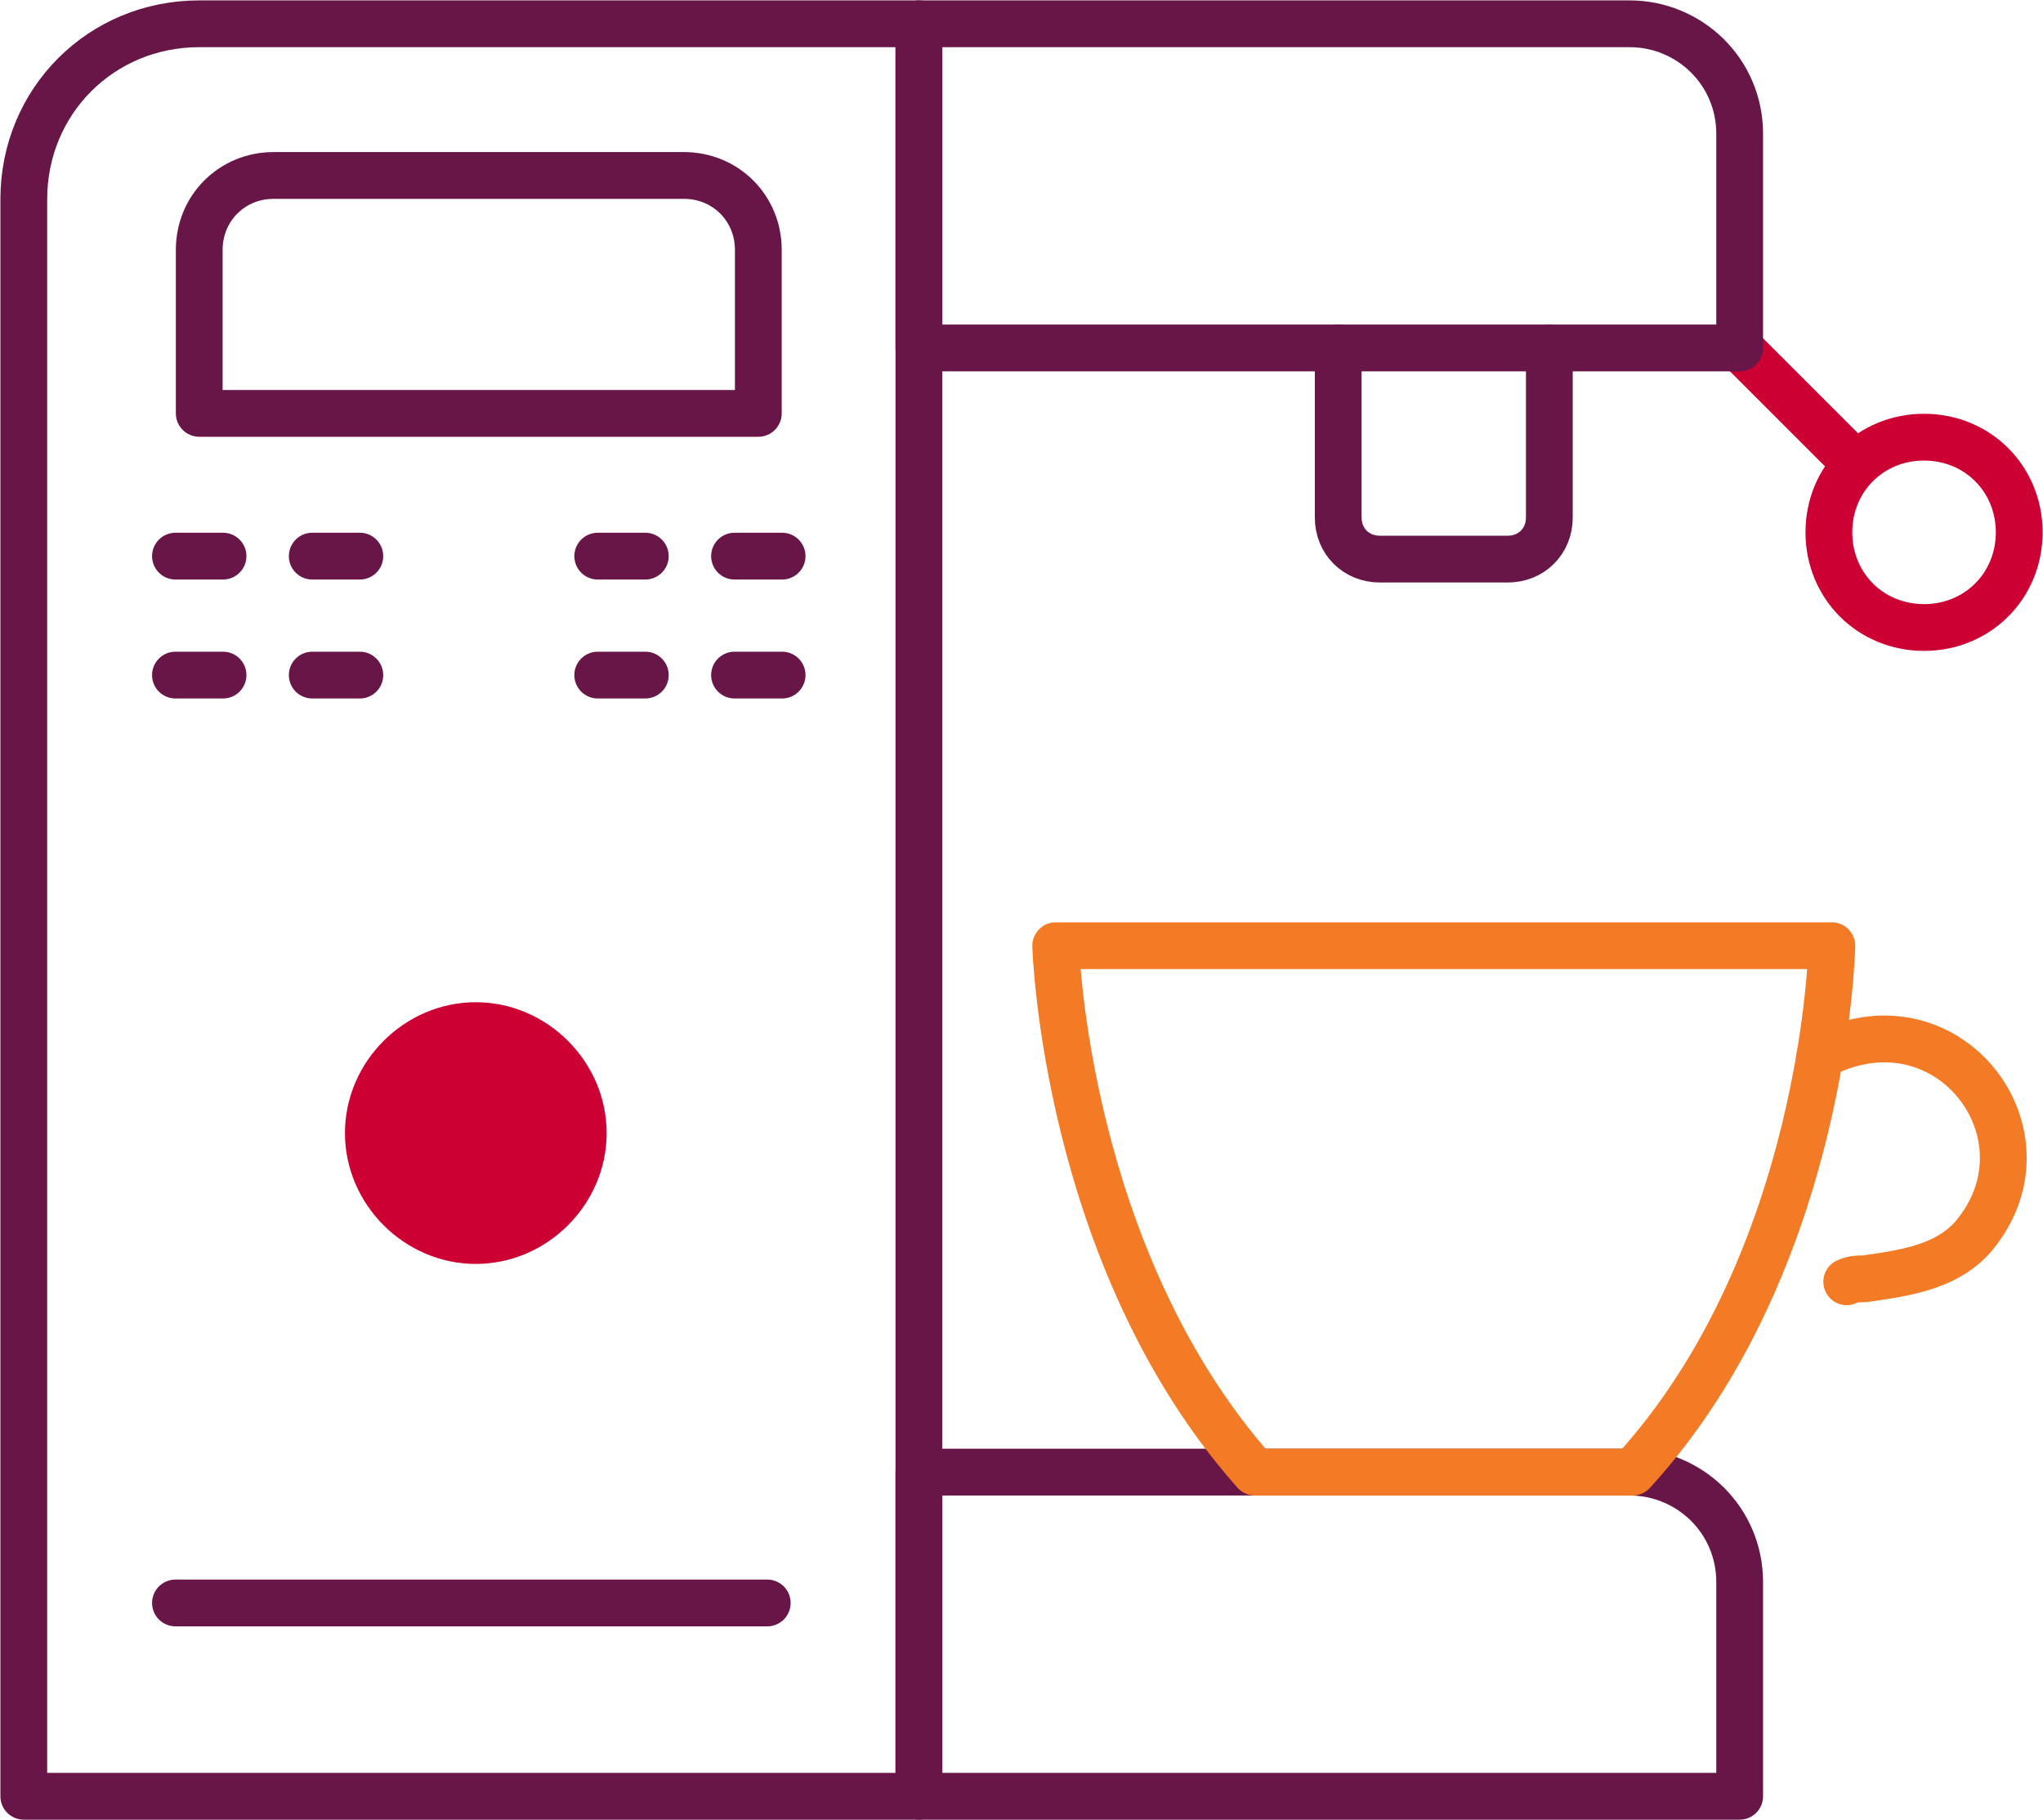 <?xml version="1.0" encoding="utf-8"?>
<!-- Generator: Adobe Illustrator 25.1.0, SVG Export Plug-In . SVG Version: 6.00 Build 0)  -->
<svg version="1.1" id="Layer_1" xmlns="http://www.w3.org/2000/svg" xmlns:xlink="http://www.w3.org/1999/xlink" x="0px" y="0px"
	 viewBox="0 0 68.7 61.2" style="enable-background:new 0 0 68.7 61.2;" xml:space="preserve">
<style type="text/css">
	.st0{fill:none;stroke:#CC0033;stroke-width:1.573;stroke-linecap:round;stroke-linejoin:round;stroke-miterlimit:10;}
	.st1{fill:#CC0033;}
	.st2{fill:none;stroke:#681648;stroke-width:1.573;stroke-linecap:round;stroke-linejoin:round;stroke-miterlimit:10;}
	.st3{fill:none;stroke:#F47B26;stroke-width:1.573;stroke-linecap:round;stroke-linejoin:round;stroke-miterlimit:10;}
</style>
<g id="coffee_machine_2_">
	<line id="XMLID_220_" class="st0" x1="58.5" y1="11.7" x2="62.4" y2="15.6"/>
	<path id="XMLID_67_" class="st1" d="M20.4,38.1c0,2.4-2,4.4-4.4,4.4s-4.4-2-4.4-4.4c0-2.4,2-4.4,4.4-4.4S20.4,35.7,20.4,38.1z"/>
	<path id="XMLID_66_" class="st2" d="M23,5.9H9.2C7.8,5.9,6.7,7,6.7,8.4v5.5h18.8V8.4C25.5,7,24.4,5.9,23,5.9z"/>
	<g id="XMLID_229_">
		<line id="XMLID_61_" class="st2" x1="5.9" y1="18.7" x2="7.5" y2="18.7"/>
		<line id="XMLID_55_" class="st2" x1="10.5" y1="18.7" x2="12.1" y2="18.7"/>
		<line id="XMLID_50_" class="st2" x1="5.9" y1="22.7" x2="7.5" y2="22.7"/>
		<line id="XMLID_45_" class="st2" x1="10.5" y1="22.7" x2="12.1" y2="22.7"/>
	</g>
	<g id="XMLID_224_">
		<line id="XMLID_228_" class="st2" x1="20.1" y1="18.7" x2="21.7" y2="18.7"/>
		<line id="XMLID_227_" class="st2" x1="24.7" y1="18.7" x2="26.3" y2="18.7"/>
		<line id="XMLID_226_" class="st2" x1="20.1" y1="22.7" x2="21.7" y2="22.7"/>
		<line id="XMLID_225_" class="st2" x1="24.7" y1="22.7" x2="26.3" y2="22.7"/>
	</g>
	<path id="XMLID_223_" class="st2" d="M30.9,60.4H0.8V6.7c0-3.3,2.6-5.9,5.9-5.9h24.2V60.4z"/>
	<path id="XMLID_222_" class="st2" d="M58.5,11.7H30.9V0.8h23.9c2,0,3.7,1.6,3.7,3.7V11.7z"/>
	<path id="XMLID_221_" class="st2" d="M58.5,60.4H30.9V49.5h23.9c2,0,3.7,1.6,3.7,3.7V60.4z"/>
	<path id="XMLID_219_" class="st0" d="M67.9,17.9c0-1.8-1.4-3.2-3.2-3.2c-1.8,0-3.2,1.4-3.2,3.2c0,1.8,1.4,3.2,3.2,3.2
		C66.5,21.1,67.9,19.7,67.9,17.9z"/>
	<path id="XMLID_218_" class="st2" d="M45,11.7v5.7c0,0.8,0.6,1.4,1.4,1.4h4.3c0.8,0,1.4-0.6,1.4-1.4v-5.7"/>
	<g>
		<path class="st3" d="M61.2,35.5c4.2-2.2,7.9,2.5,5.3,5.9c-0.9,1.2-2.4,1.4-3.8,1.6c-0.2,0-0.4,0-0.6,0.1"/>
		<path class="st3" d="M61.6,31.8c0,0-0.2,10.6-6.7,17.7l-12.7,0c-6.4-7.2-6.7-17.7-6.7-17.7H61.6z"/>
	</g>
	<line id="XMLID_217_" class="st2" x1="5.9" y1="53.9" x2="25.8" y2="53.9"/>
</g>
</svg>
